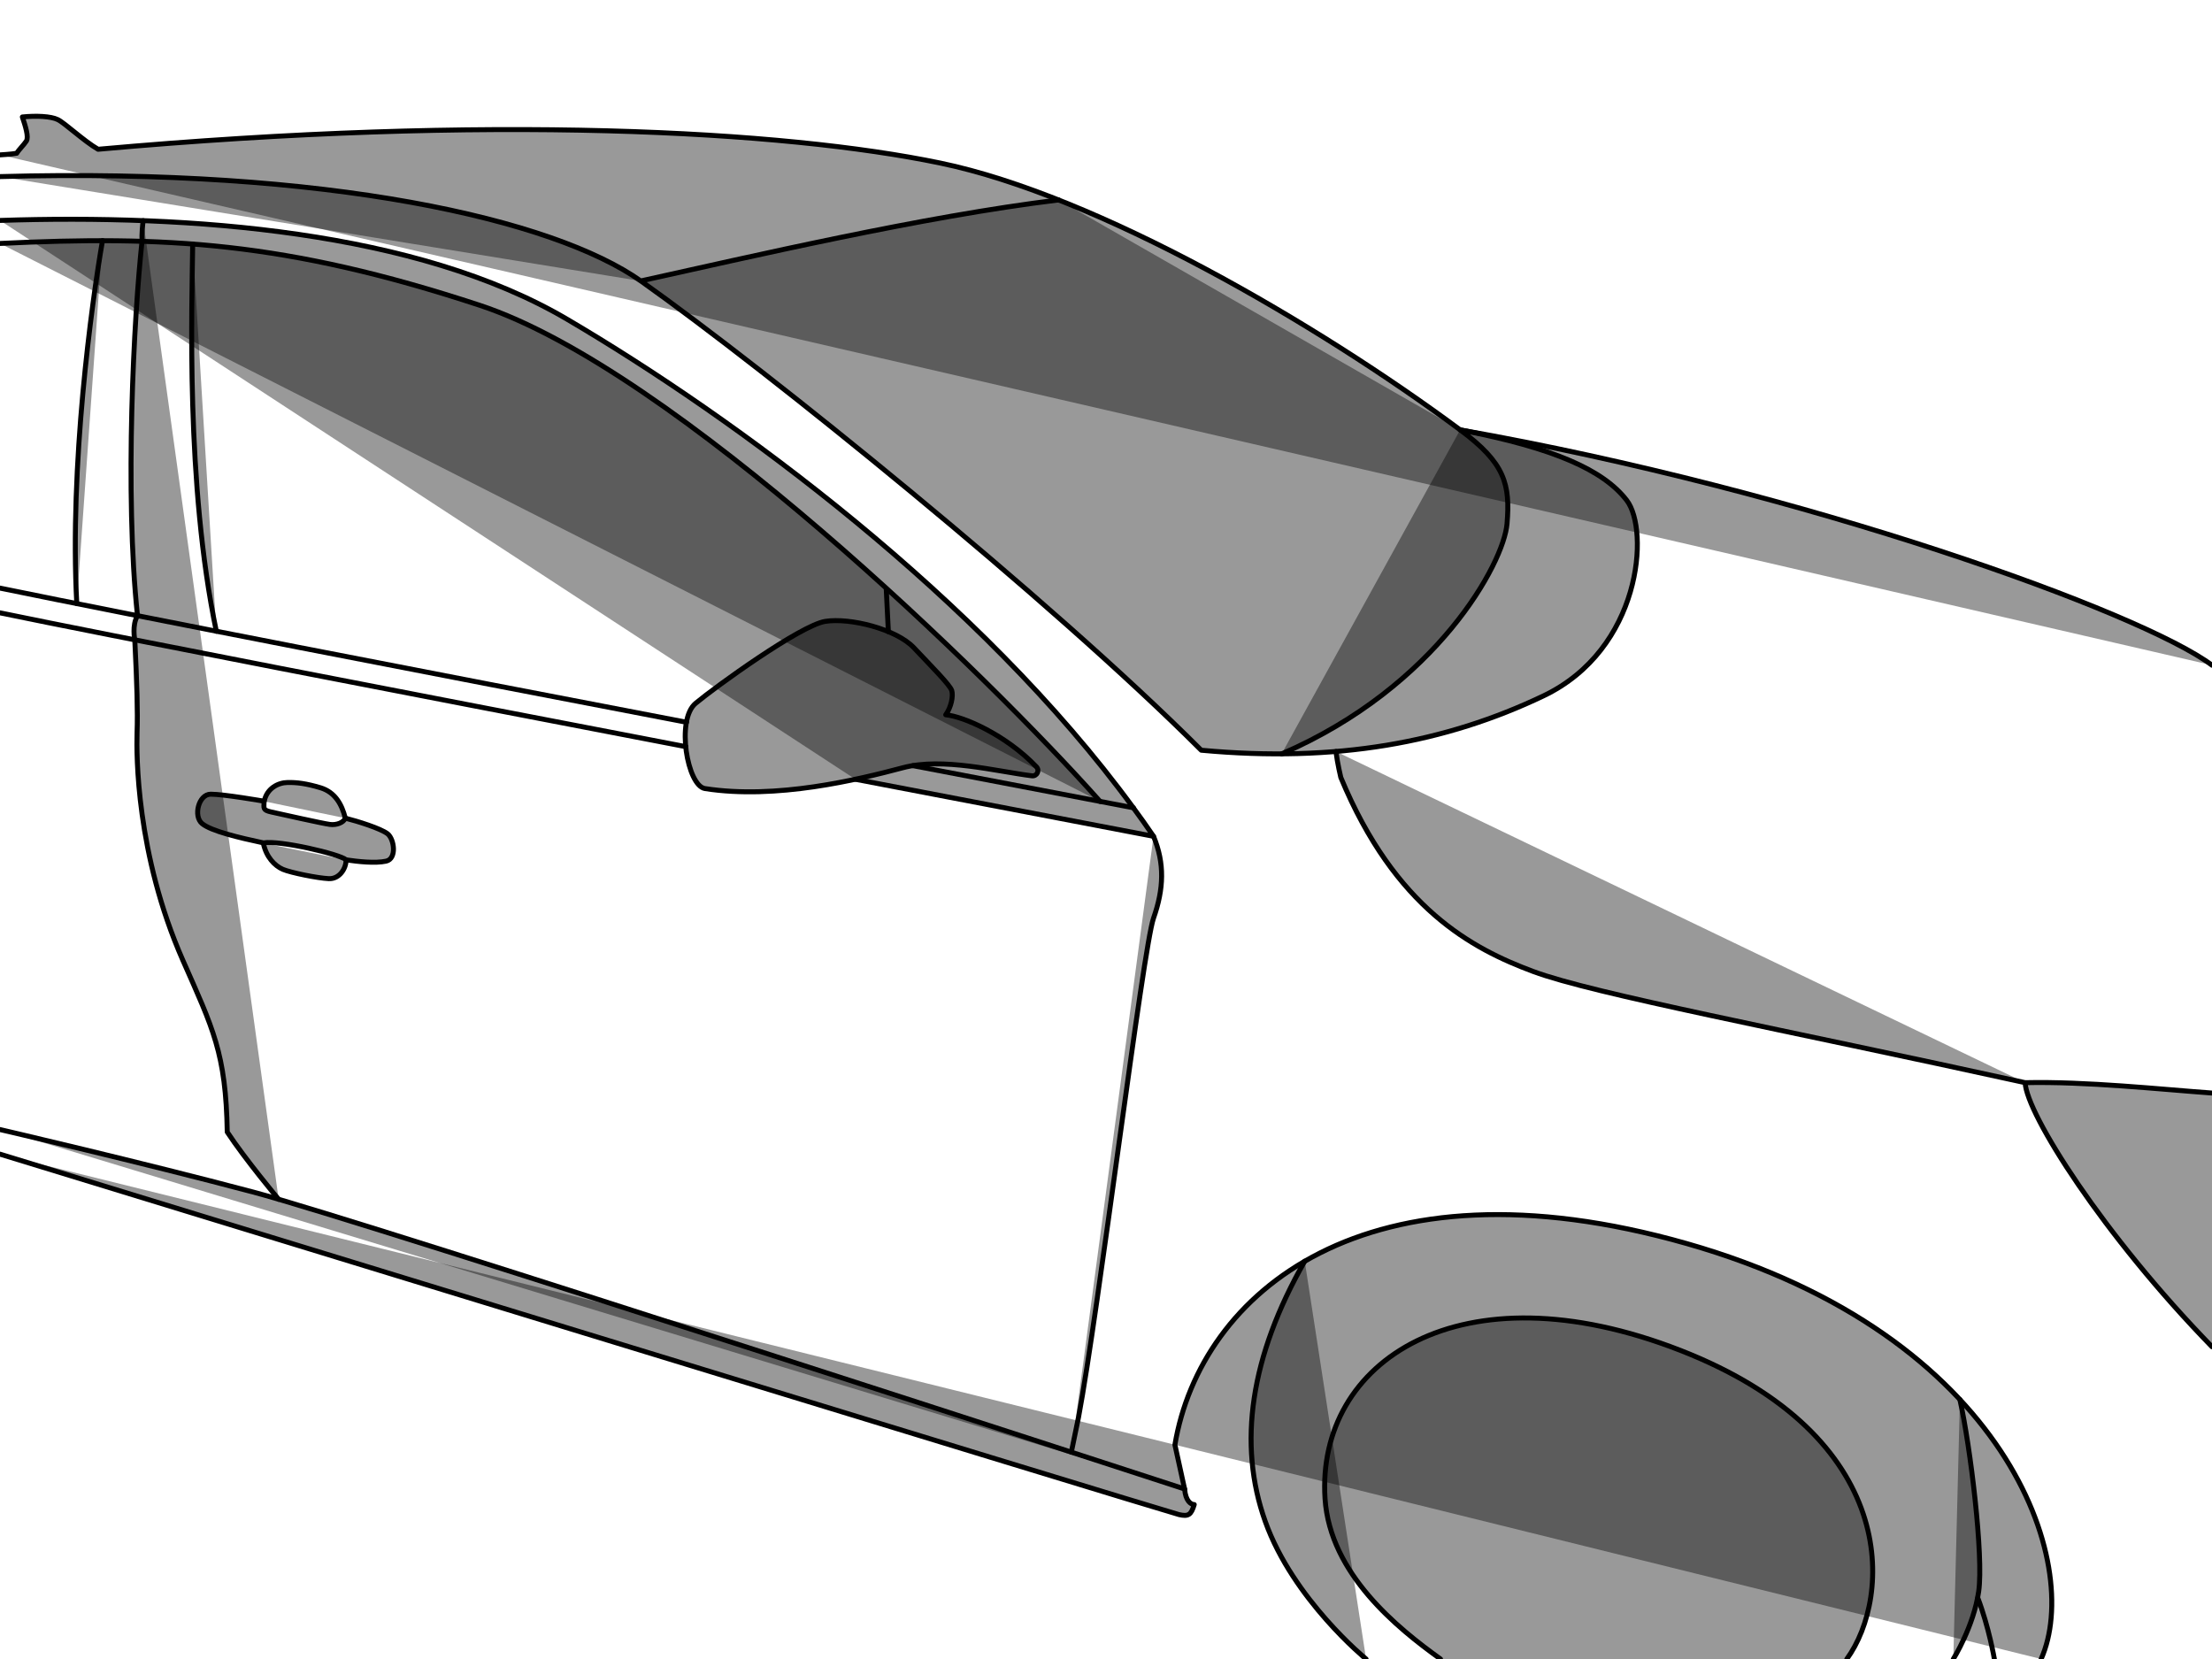 <svg version="1.2" xmlns="http://www.w3.org/2000/svg" width="2048" height="1536"><style>.s0{fill:#000;stroke:#000;fill-opacity:0.4;stroke-linecap:round;stroke-linejoin:round;stroke-width:4.6}</style><path id="Layer" class="s0" d="M0 143.4s10.9-.6 15.5-1.5c1.9-3.3 6.5-7.6 8.9-11.3 2.4-3.6-.9-14-3.7-22.3 12.8-1.3 26.3-.7 32.7 2.4 6.4 3 24.2 19.9 37.4 27.5 361.5-32.5 634.6-17.4 779.9 12.8 145.3 30.2 348.7 148.7 481.2 247 319.7 56.4 631.2 169.1 696.1 217.9"/><path class="s0" d="M1351.9 398c87.5 16.8 132.9 37.5 154.2 65.2 21.3 27.7 13.4 137.9-77.1 181.1-90.5 43.2-191.7 61.9-316.8 50.3-140.5-140.5-401.6-351.3-518.9-434.5 99.3-21.9 260.8-59.7 386.9-75m-386.8 75.1C512.8 203.1 303.9 155.1 0 163.5m635 527.8C376.8 641.7 98.4 587.8 0 567.4"/><path class="s0" d="M0 204.1c175.7-5.8 385.8 9.6 525.1 91.5C680.6 387 907 553.3 1049.3 747.9c6.4 8.7 12.7 17.5 18.7 26.4-65.2-12.4-163.9-31.3-276-52.8"/><path class="s0" d="M959.6 710c3.2 3.4.4 8.9-4.2 8.3-33.4-4.2-82.5-17.3-119.4-7.5-41.8 11.1-117.4 29.6-183.3 19.3-16.3-2.5-27-63.6-8.7-78.9 18.3-15.3 97.2-72.3 120.1-75.9 22.9-3.6 65.7 7.1 82 24.4 16.3 17.3 33.6 34.6 35.1 39.7 1.5 5.1-.5 15.3-5.6 22.4 16.3 1.5 55.6 18.4 84 48.2z"/><path class="s0" d="M635.6 668.7C398 623.1 128 570.8 0 544.5m1049.4 203.4c-8.6-1.6-18.9-3.6-30.9-5.9-41.3-7.9-101.7-19.4-173.3-33.1"/><path class="s0" d="M0 225.4c151.7-7.3 264.1-2 444 57.2 179.9 59.2 472 344.1 574.5 459.4m-196-157.1-2-40.4"/><path class="s0" d="M258 1110.4s-31.2-37.3-47.6-62.3c-1.2-72.9-13.3-96-41.1-159-43.4-98.5-43-191-42.4-210.6.7-19.6-.1-45.7-2.1-86 0 0-2.8-13.8 2.5-22.4-12.1-113.9-3.3-277.4 4.2-346.7-.3-6.7.5-15.7 1.1-19.1"/><path class="s0" d="M.1 1068.6s1083 331.8 1091.5 333.7c8.5 1.9 11.2.5 14.1-9.3-3.2 0-8-3.4-8.9-14.3l-9-41c23.6-140.4 176.5-271.1 474-186.3 297.4 84.8 366.9 297.4 328 384.6"/><path class="s0" d="M0 1045.8s131.3 30.5 234.5 57.9c103.2 27.4 862.3 274.9 862.3 274.9"/><path class="s0" d="M1068 774.3c10.4 25.1 9.6 48.5 0 75.8-9.6 27.3-51.3 366.1-69.4 461.9l-6.7 32.5m-672.2-587c10.9 2.7 33.1 9.6 39.3 14.6 6.1 5.1 8.5 23-1.5 25.2-10 2.2-26.4.4-37-1.2-5.4-5.2-61.8-18.4-76.6-15.7-23-4.9-48.4-11-56.7-17.8-8.4-6.7-3.4-27.3 7.9-27.3 12.1 0 49.4 6.5 49.4 6.5-.1 6.6-1.5 8.2 6.7 10 8.2 1.8 47.8 10.7 54.2 11.5 6.4.9 12.9-1.9 14.3-5.8z"/><path class="s0" d="M244.6 741.9c2.5-12.2 13.1-17.3 21.6-17.4 8.5-.2 17.4.9 30.7 4.9 13.2 4.1 19.5 15 22.8 28.1m.7 38.7c.1 7.8-6.1 17.8-16 17.3-9.9-.4-34.9-5.4-42.5-8.6-7.6-3.3-15.5-11.4-18.1-24.3m-65.4-554.7c-.6 56.4-6.6 222.6 21.9 358.6M94.9 222.8c-10 57.6-30.7 208.8-23.8 336.1m1976.9 688c-101-103.7-171.7-215.6-173-244.5 56.2-1.3 125.8 6.2 173 9.6m-173-9.6c-225.2-49.5-399.5-82.1-455.6-103-56.1-20.9-127.7-58.3-178-179.6 0 0-3.1-12.8-4.5-24m577.7 600c9.8 44 22 144.8 17.4 177.5-4.6 32.6-23.5 62.7-23.5 62.7m-543.7 0s-67.5-55.1-93.3-127.2c-25.8-72-13.7-153.2 36.5-241.1"/><path class="s0" d="M1333.7 1536c-39.4-28.3-102.3-78.6-106.9-148.4-8.3-127.1 125.1-216.9 329.1-137.3 204 79.7 195.7 228.3 154 285.7m136.6 0s-5-29.4-15.4-56.7M1351.9 398c41.7 30.8 46.4 50.5 43.4 86.9-3 36.3-64.7 150.9-208.7 213.1"/></svg>